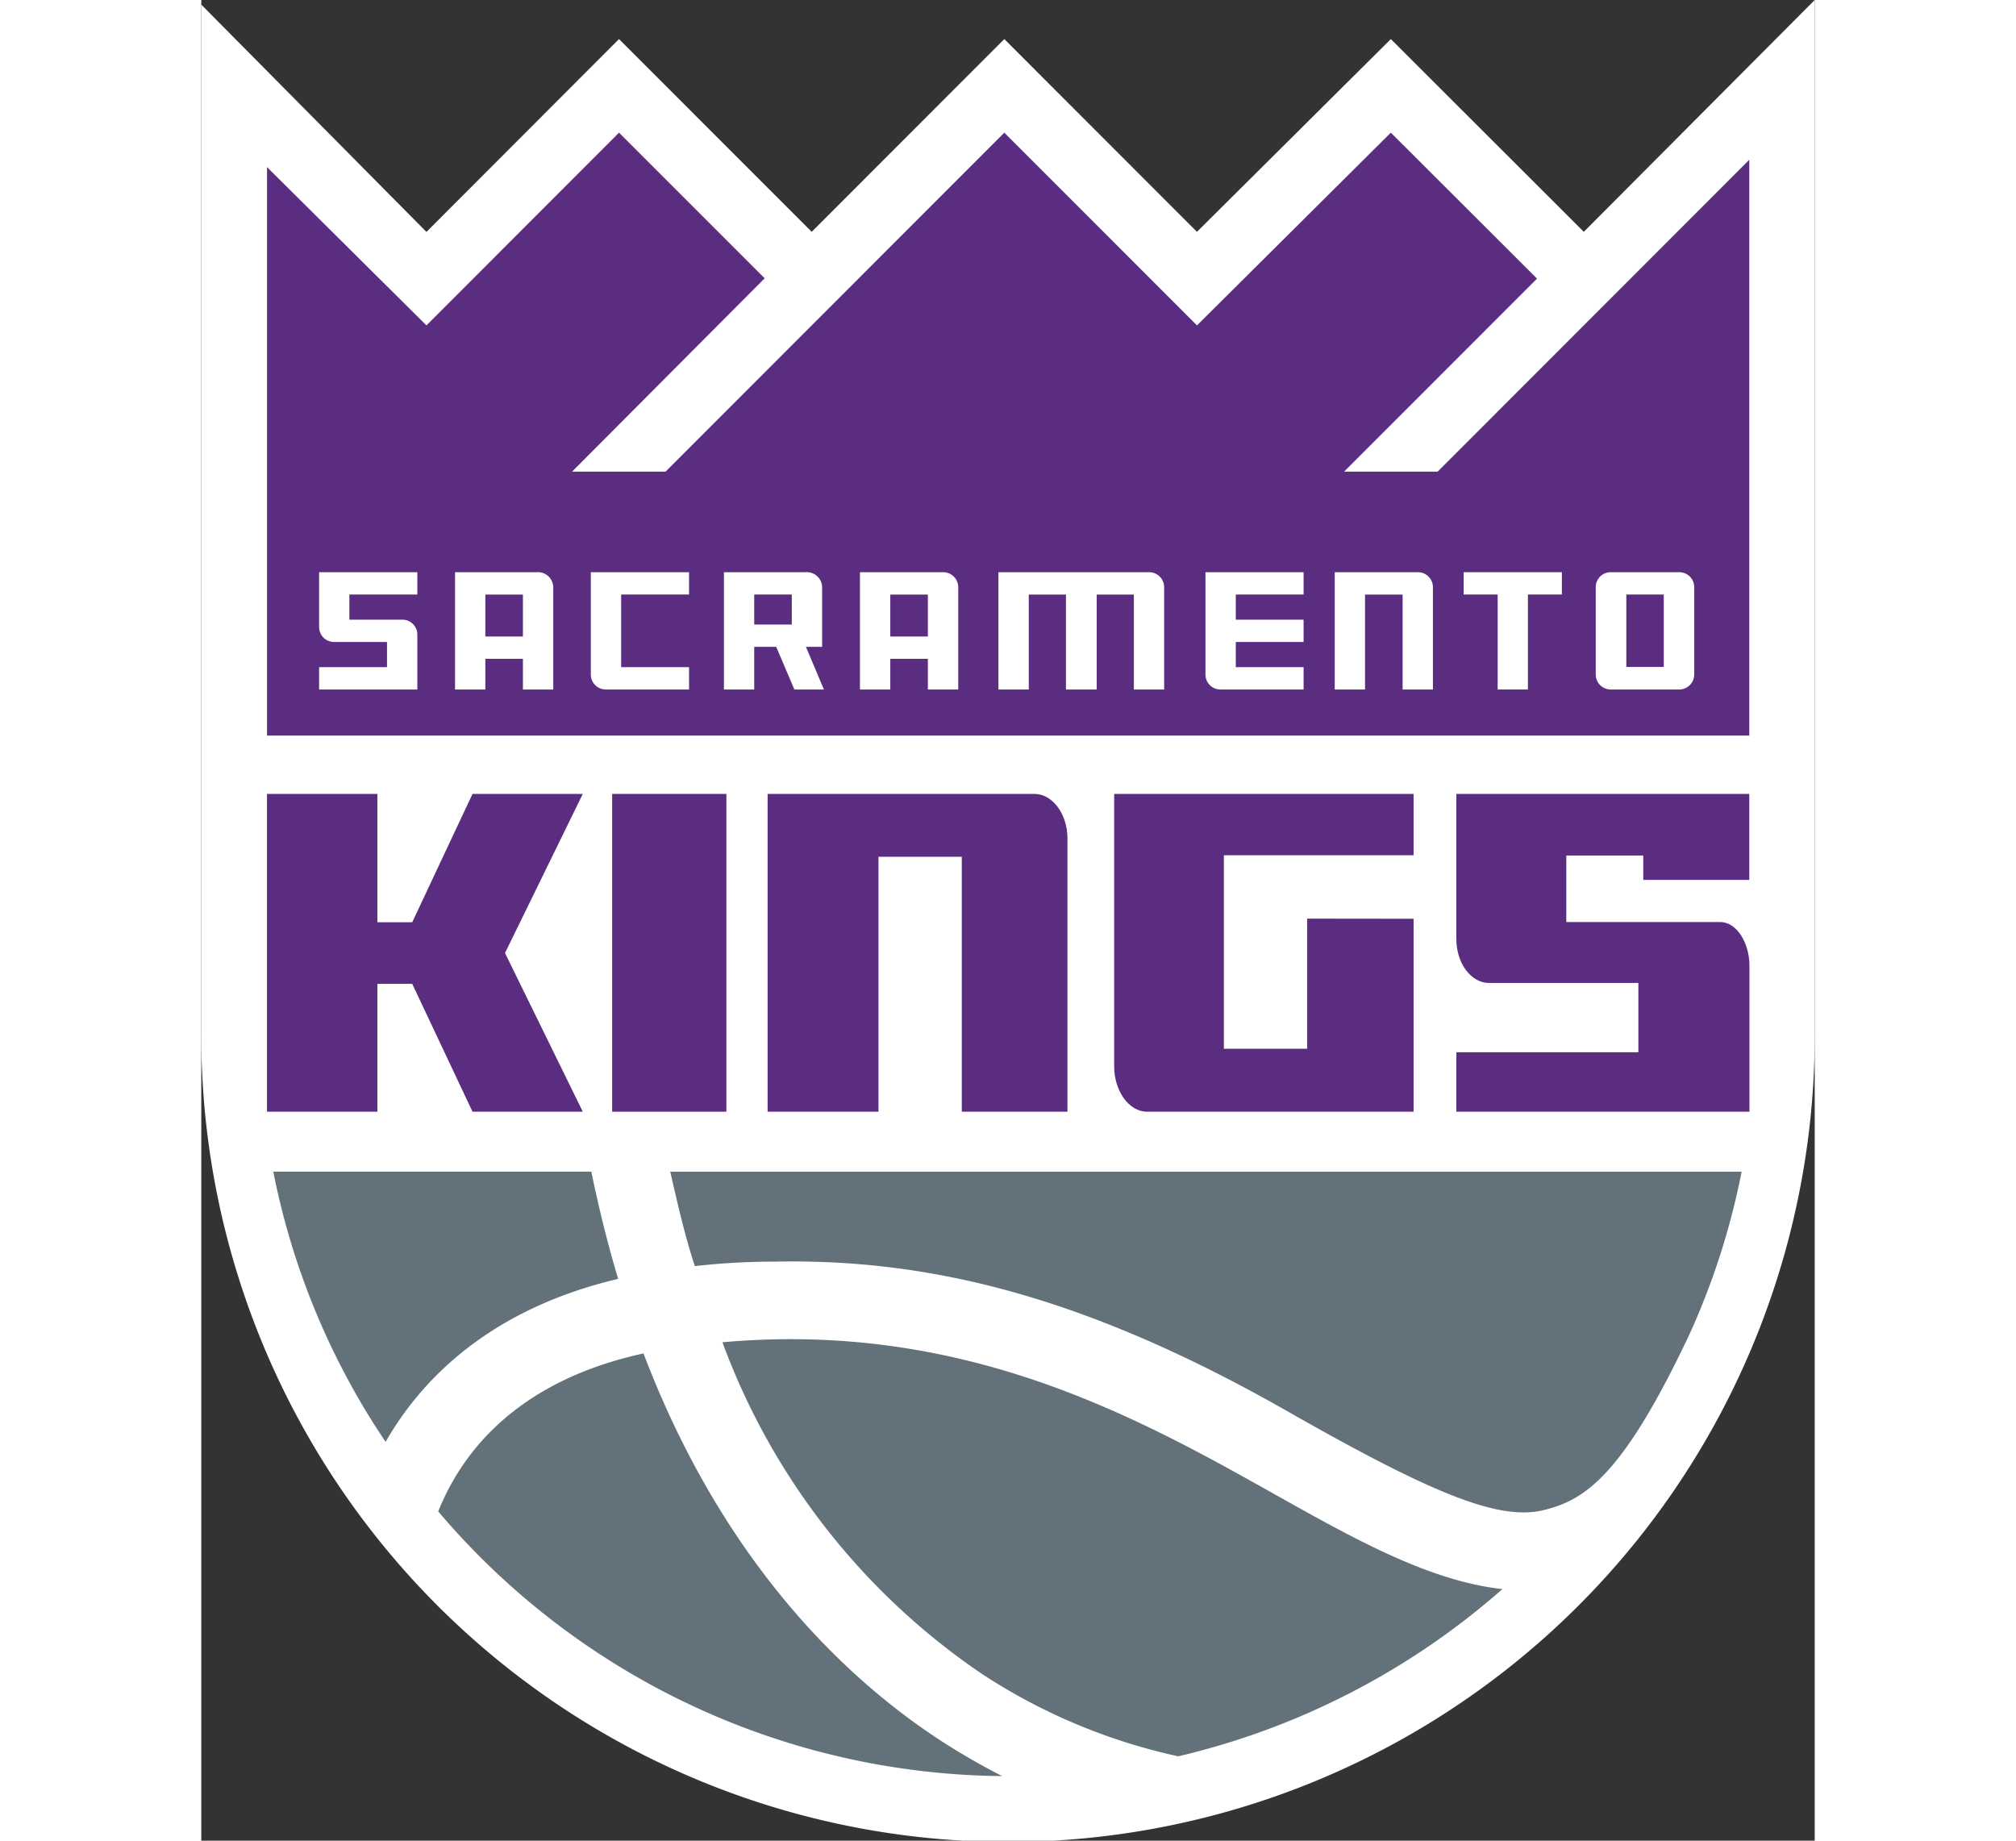 <?xml version="1.0" encoding="UTF-8" standalone="no"?>
<svg xmlns:rdf="http://www.w3.org/1999/02/22-rdf-syntax-ns#" xmlns="http://www.w3.org/2000/svg" height="210" width="230" version="1.1" xmlns:cc="http://creativecommons.org/ns#" xmlns:dc="http://purl.org/dc/elements/1.1/" viewBox="0 0 74.737 85.264">
<rect x="0" y="0" width="74.737" height="85.264" fill="#333333" stroke="none"/>
<path d="M74.737,0,64.041,10.738,55.102,1.81l-8.981,8.929L37.197,1.81l-8.921,8.928L19.349,1.81,10.43,10.743,0,.214V47.76a37.369,37.369,0,1,0,74.737,0Z" fill="#fff"/><path d="M3.336,54.273A34.2,34.2,0,0,0,8.539,66.791c1.555-2.726,4.664-6.112,10.771-7.551-.469-1.567-.887-3.235-1.242-4.967Z" fill="#63727a"/><path d="M10.976,70.012a34.637,34.637,0,0,0,26.122,12.26c-.945-.483-1.869-1.014-2.759-1.586-4.246-2.745-10.085-8.088-13.855-17.992-5.934,1.294-8.446,4.657-9.508,7.318" fill="#63727a"/><path d="M24.14,62.175A31.842,31.842,0,0,0,36.165,77.541a27.053,27.053,0,0,0,9.088,3.815A34.699,34.699,0,0,0,60.27,73.609c-3.383-.371-6.853-2.318-10.515-4.372-5.719-3.209-12.84-7.204-22.454-7.204-1.039,0-2.099.05-3.161.142" fill="#63727a"/><path d="M38.597,36.776H26.233v14.72h5.136V39.688h3.859V51.496h4.895V38.837c0-1.121-.686-2.061-1.526-2.061" fill="#5a2d81"/><path d="M42.287,36.776V49.403c0,1.124.68,2.093,1.518,2.093H56.156V42.559l-4.931-.006V48.58H47.368V39.617h8.788V36.776Z" fill="#5a2d81"/><polygon points="12.564 36.776 9.771 42.72 8.157 42.72 8.157 36.776 3.044 36.776 3.044 51.496 8.157 51.496 8.157 45.573 9.771 45.573 12.564 51.496 17.672 51.496 14.069 44.146 17.672 36.776 12.564 36.776" fill="#5a2d81"/><rect x="19.032" y="36.776" width="5.292" height="14.72" fill="#5a2d81"/><path d="M71.707,40.757V36.776H58.137v6.725c0,1.121.68,2.032,1.517,2.032h6.914v3.208H58.137v2.755H71.714V44.739c0-1.046-.578-2.028-1.355-2.028H63.23V39.629h3.566v1.128Z" fill="#5a2d81"/><polygon points="57.27 21.847 52.937 21.847 61.874 12.906 55.102 6.145 46.122 15.073 37.198 6.145 21.507 21.847 17.175 21.847 26.097 12.892 19.35 6.145 10.43 15.073 3.045 7.741 3.045 22.391 3.045 34.075 71.706 34.075 71.706 22.743 71.706 7.401 57.27 21.847" fill="#5a2d81"/><path d="M18.044,31.246a.694.694,0,0,0,.691.693h3.859V30.903H19.449V27.54h3.145V26.506h-4.55Z" fill="#fff"/><path d="M14.899,29.484H13.158V27.541h1.741Zm-3.145-2.978v5.433h1.404V30.518h1.741v1.421h1.404V27.198a.709.709,0,0,0-.771-.692Z" fill="#fff"/><path d="M67.745,30.895H66.01V27.54h1.735Zm.721-4.389H65.283a.689.689,0,0,0-.689.688v4.052a.694.694,0,0,0,.689.693h3.183a.696.696,0,0,0,.689-.695v-4.05a.689.689,0,0,0-.689-.688" fill="#fff"/><path d="M5.458,29.048a.694.694,0,0,0,.693.691H8.603v1.164H5.458v1.036h4.55V29.395a.689.689,0,0,0-.617-.687l-.039-.003H6.861V27.54h3.147V26.506H5.458Z" fill="#fff"/><path d="M33.657,29.484H31.916V27.541h1.741Zm.71-2.978H30.511v5.433h1.405V30.518h1.741v1.421h1.406V27.198a.696.696,0,0,0-.696-.692" fill="#fff"/><polygon points="58.474 27.539 60.05 27.539 60.05 31.939 61.451 31.939 61.451 27.539 63.025 27.539 63.025 26.506 58.474 26.506 58.474 27.539" fill="#fff"/><path d="M43.911,26.506H36.926v5.433h1.405V27.541h1.722v4.398h1.424V27.541h1.721v4.398h1.404V27.198a.695.695,0,0,0-.691-.692" fill="#fff"/><path d="M56.359,26.506H52.503v5.433h1.403V27.541h1.742v4.398h1.404V27.198a.694.694,0,0,0-.693-.692" fill="#fff"/><path d="M46.515,31.246a.693.693,0,0,0,.691.693h3.855V30.903H47.92V29.738h3.141V28.706H47.92V27.54h3.141V26.506H46.515Z" fill="#fff"/><path d="M27.354,28.929H25.613V27.54h1.741Zm.654,1.033h.751V27.197a.712.712,0,0,0-.771-.691H24.21v5.433h1.403V29.962h1.019l.84,1.977h1.369Z" fill="#fff"/><path d="M26.55,58.441c7.315-.149,14.55,1.683,23.781,6.943,6.823,3.888,9.821,5.067,11.866,4.564,1.886-.464,3.634-1.577,6.719-8.098a33.938,33.938,0,0,0,2.435-7.575l-49.628-.001c.345,1.503.684,2.999,1.139,4.374a33.161,33.161,0,0,1,3.688-.207" fill="#63727a"/></svg>